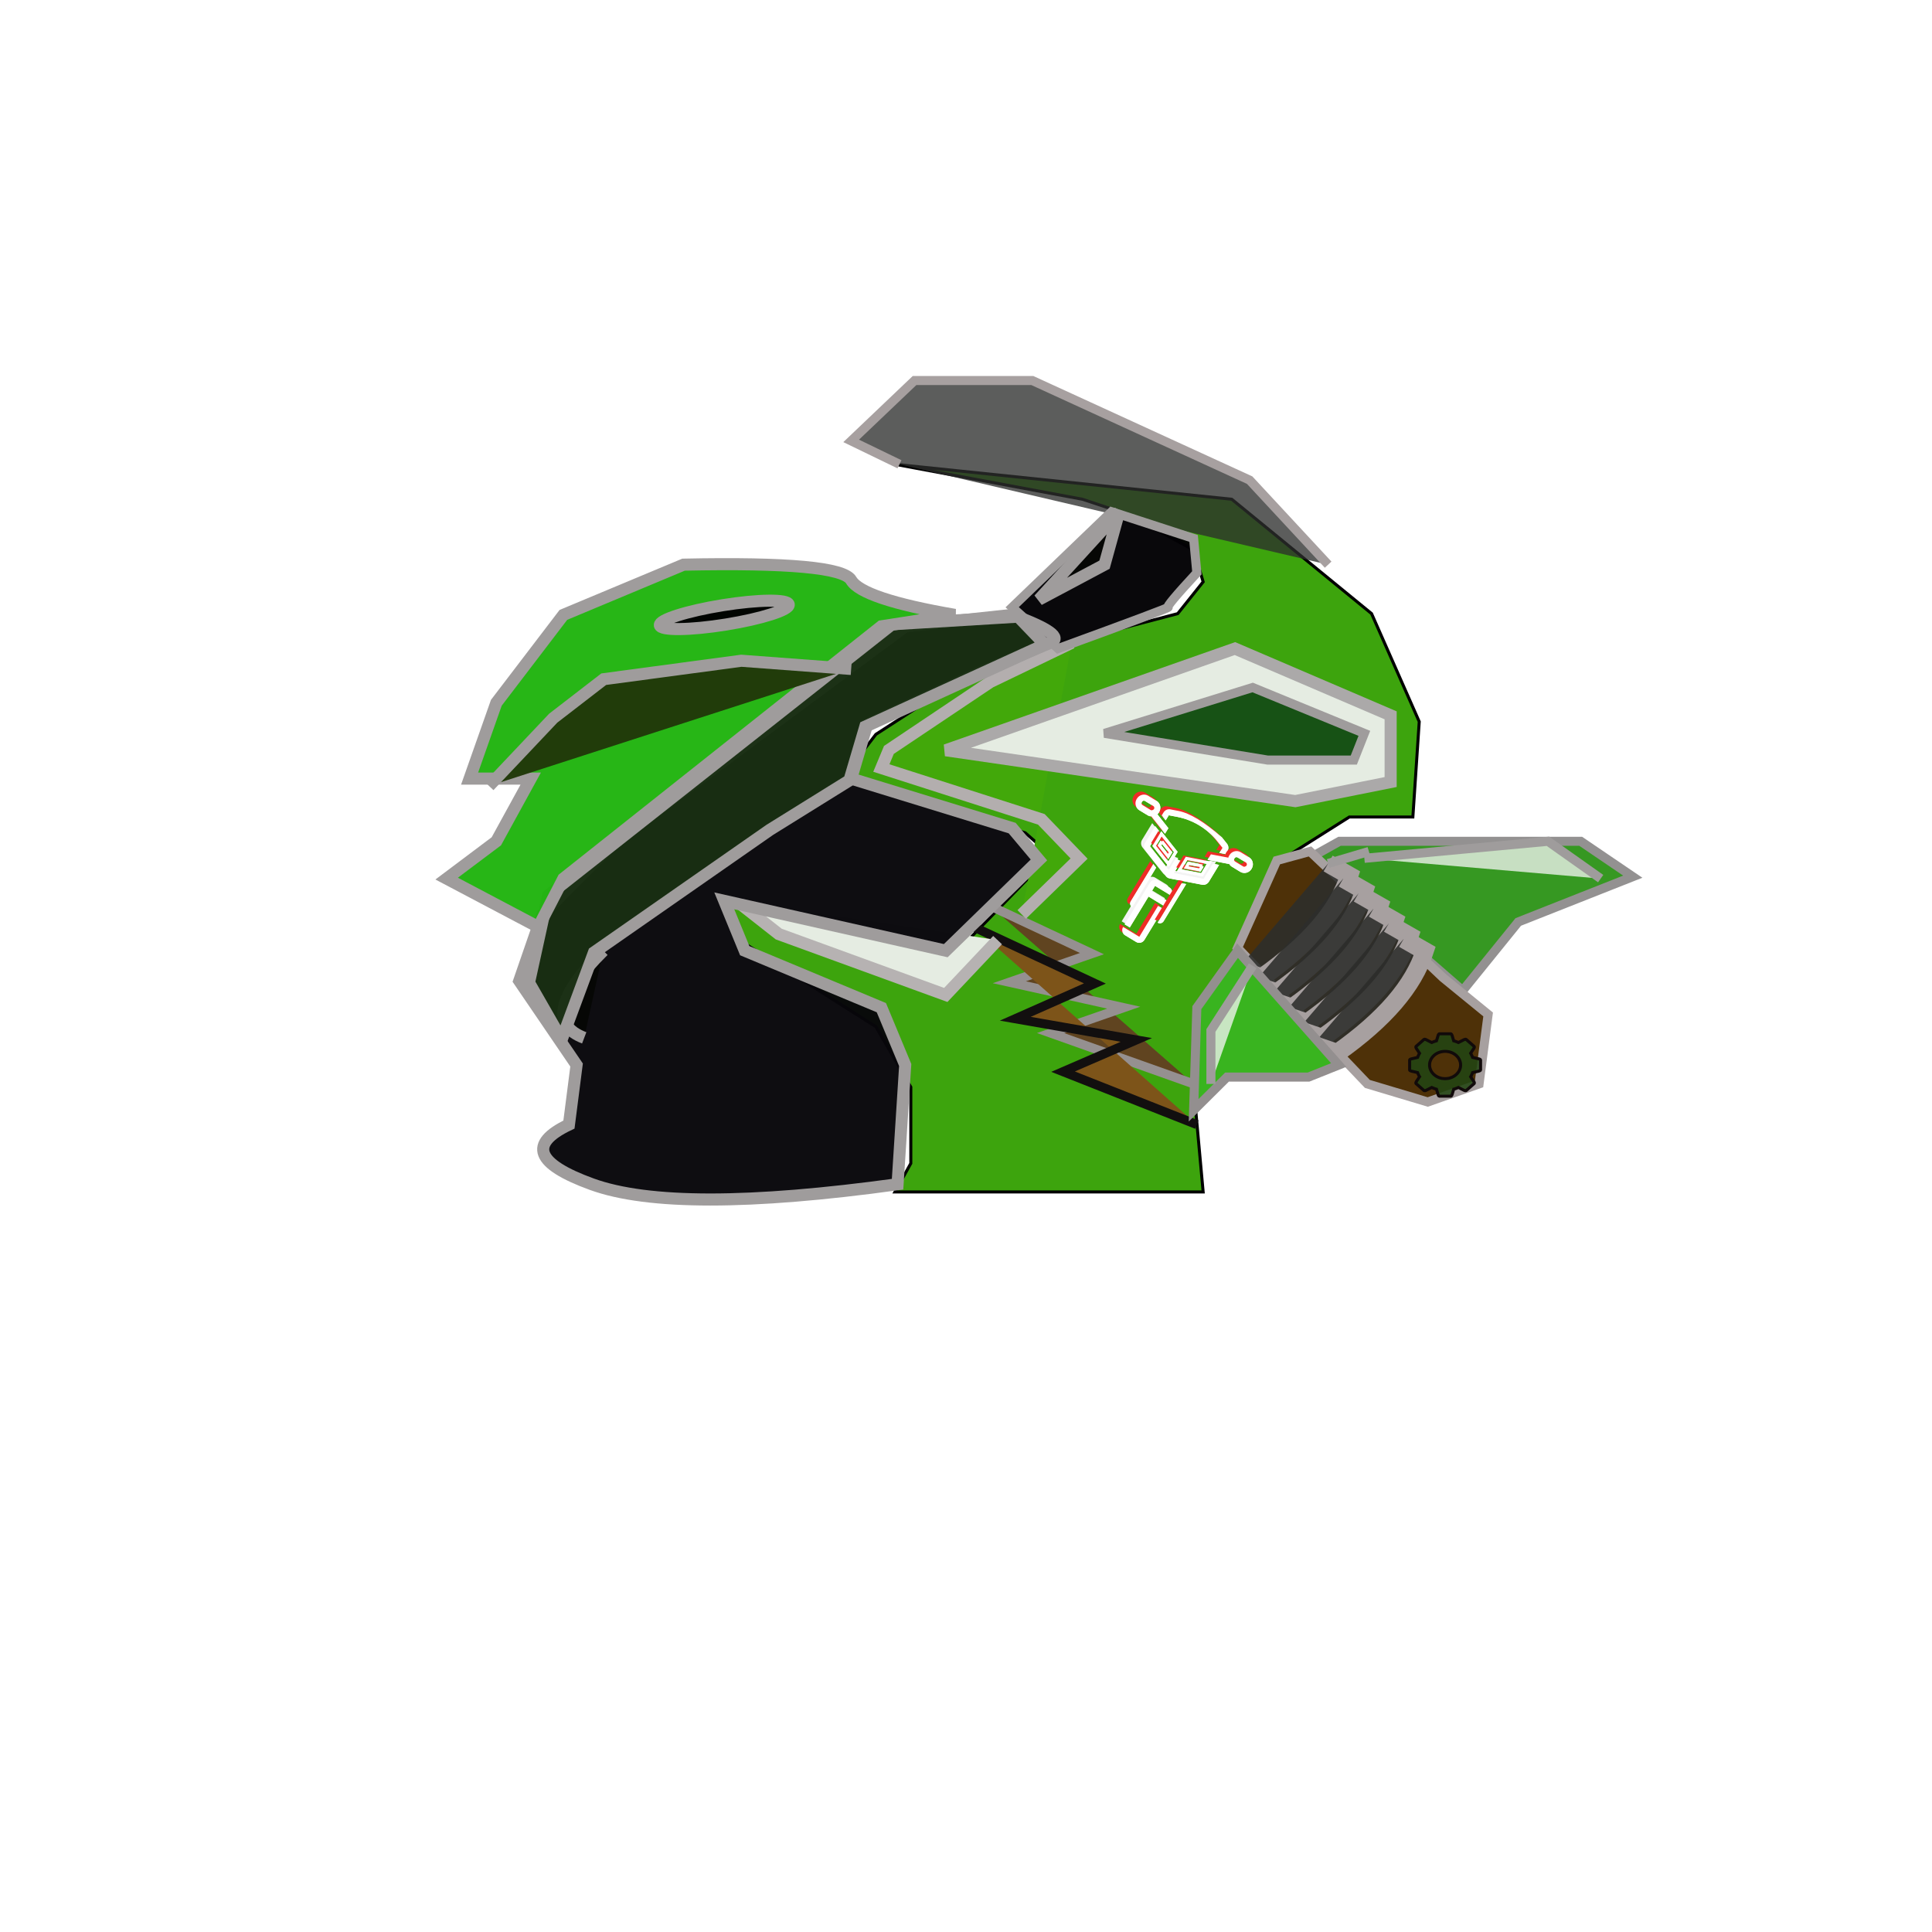 <?xml version="1.0" encoding="UTF-8" standalone="no"?>
<!DOCTYPE svg PUBLIC "-//W3C//DTD SVG 1.1//EN" "http://www.w3.org/Graphics/SVG/1.1/DTD/svg11.dtd">
<svg version="1.1" xmlns="http://www.w3.org/2000/svg" xmlns:xlink="http://www.w3.org/1999/xlink" preserveAspectRatio="xMidYMid meet" viewBox="0 0 640 640" width="640" height="640"><defs><path d="M408.03 165.38L454.35 203.27L470.14 239.06L468.03 270.64L446.98 270.64L426.98 283.27L398.56 332.74L395.4 360.11L398.56 394.85L358.56 394.85L296.46 394.85L301.72 385.38L301.72 360.11L290.14 340.11L246.98 312.74L239.93 296.96L313.3 319.06L348.03 283.27L339.61 275.88L279.61 256.96L290.14 243.27L325.93 220.11L390.14 203.27L398.56 192.74L395.4 182.22L374.35 170.64L358.56 165.38L296.46 153.8L408.03 165.38Z" id="aZDOpDe1"></path><path d="M395.4 359.06L348.03 342.22L372.25 333.8L334.35 325.38L361.72 315.9L328.03 300.11" id="a1jSijcsa6"></path><path d="M396.47 372.53L352.15 355L376.42 344.49L336.32 337.47L362.7 325.79L322.6 307.09" id="bh4AlENDT"></path><path d="M330.46 311.42L313.3 329.59L257.96 309.42L243.96 298.42" id="a6glFJLaqp"></path><path d="M355.03 212.92L328.03 225.92L294.46 248.42L291.96 254.42L344.96 271.42L357.46 284.42L338.46 302.92" id="cuokAg8nk"></path><path d="M439.96 187.05L413.96 159.05L341.96 126.05L302.96 126.05L281.96 146.05L297.96 153.8" id="b1iwtV2xCN"></path><path d="M429.09 265.38L460.67 259.06L460.67 236.96L409.09 214.85L313.3 248.53L429.09 265.38Z" id="a3bJhnK5Y"></path><path d="M397.73 290.12L387.88 288.22L390.32 284.2C390.16 284.16 390.06 284.15 390.05 284.14C389.55 284.05 389.11 283.78 388.8 283.39C388.79 283.37 388.73 283.3 388.62 283.17L386.18 287.19L379.95 279.33L382.99 274.33L381.68 272.68C379.66 276.01 378.53 277.86 378.31 278.23C377.84 279 377.9 279.99 378.45 280.69C379.13 281.54 384.56 288.39 385.24 289.25C385.55 289.64 385.99 289.91 386.49 290C387.56 290.21 396.14 291.87 397.22 292.08C398.09 292.25 399 291.84 399.47 291.06C399.69 290.69 400.81 288.84 402.84 285.51L400.76 285.11L397.73 290.12Z" id="b28myEx3Uw"></path><path d="M387.02 295.73C387.6 294.78 387.31 293.55 386.37 292.98C386 292.75 383.04 290.95 382.67 290.73C381.73 290.16 380.51 290.47 379.93 291.42C379.37 292.34 376.58 296.93 371.57 305.2L373.26 306.23L379.47 296L384.87 299.28L385.91 297.55L380.51 294.28L381.62 292.45C384.86 294.42 386.66 295.51 387.02 295.73Z" id="a3zIefVelv"></path><path d="M371.69 308.81C370.75 308.24 370.47 307.02 371.04 306.06C371.04 306.06 371.04 306.06 371.04 306.06L376.41 309.32L382.63 299.07L384.33 300.1C380.59 306.25 378.52 309.67 378.1 310.35C377.53 311.29 376.3 311.61 375.37 311.04C374.63 310.6 372.06 309.04 371.69 308.81Z" id="b4d9VdKwG1"></path><path d="M389.37 267.63C389.1 267.58 386.96 267.17 386.69 267.11C385.81 266.94 384.91 267.35 384.44 268.13C384.4 268.19 384.2 268.52 383.84 269.11L385.15 270.76L386.18 269.07C387.86 269.39 388.78 269.57 388.97 269.6C394.19 270.62 398.88 273.46 402.19 277.63C402.31 277.78 402.9 278.52 403.96 279.85L402.93 281.55L405 281.95C405.36 281.36 405.56 281.03 405.6 280.97C406.07 280.19 406.01 279.2 405.45 278.5C405.34 278.36 404.78 277.65 403.76 276.37C397.96 271.28 393.16 268.36 389.37 267.63Z" id="c2p3MnNyP3"></path><path d="M383.9 277.74L386.77 281.36L385.95 282.7L383.08 279.07L383.9 277.74M381.35 279.2L386.1 285.2L388.5 281.23L383.75 275.24L383.75 275.24L381.35 279.2Z" id="a30WTlPNxI"></path><path d="M397.28 285.86L396.46 287.2L391.92 286.32L392.74 284.98L397.28 285.86M392.05 283.38L389.64 287.35L397.15 288.79L399.56 284.83L399.56 284.83L392.05 283.38Z" id="j4tkXMt3KS"></path><path d="M382.4 268.74C382.6 268.57 382.77 268.36 382.91 268.13C382.91 268.12 382.97 268.02 382.98 268.01C383.76 266.72 383.37 265.04 382.1 264.28C381.82 264.11 379.61 262.77 379.34 262.6C378.07 261.84 376.4 262.26 375.62 263.55C375.61 263.56 375.55 263.66 375.54 263.67C374.76 264.96 375.15 266.63 376.42 267.4C376.7 267.57 378.91 268.91 379.19 269.08C379.56 269.31 379.98 269.43 380.4 269.46C380.7 269.84 382.21 271.74 384.93 275.18L386.04 273.34C383.86 270.58 382.65 269.05 382.4 268.74ZM380.23 267.36C379.95 267.19 377.74 265.85 377.47 265.68C377.14 265.48 377.03 265.04 377.24 264.7C377.24 264.69 377.3 264.59 377.31 264.58C377.51 264.24 377.95 264.12 378.29 264.33C378.56 264.5 380.77 265.84 381.05 266.01C381.38 266.21 381.49 266.65 381.28 266.99C381.28 267 381.25 267.04 381.21 267.11C380.78 267.41 380.46 267.5 380.23 267.36Z" id="a21fIQEd1y"></path><path d="M410 281.31C408.73 280.54 407.06 280.97 406.28 282.26C406.27 282.27 406.21 282.36 406.2 282.38C406.06 282.61 405.96 282.85 405.89 283.11C405.51 283.03 403.59 282.66 400.13 282L399.02 283.83C403.32 284.66 405.71 285.13 406.19 285.22C406.41 285.58 406.71 285.89 407.09 286.12C407.36 286.29 409.57 287.63 409.85 287.8C411.12 288.57 412.79 288.14 413.57 286.86C413.57 286.84 413.63 286.75 413.64 286.74C414.42 285.44 414.03 283.76 412.76 282.99C412.21 282.65 410.27 281.48 410 281.31ZM410.89 286.06C410.62 285.9 408.41 284.56 408.13 284.39C407.8 284.19 407.69 283.75 407.9 283.4C407.9 283.39 407.96 283.3 407.97 283.28C408.17 282.95 408.61 282.83 408.95 283.03C409.23 283.2 411.44 284.54 411.71 284.71C412.04 284.91 412.15 285.35 411.95 285.7C411.94 285.7 411.92 285.74 411.87 285.82C411.44 286.12 411.12 286.2 410.89 286.06Z" id="ahcGxa7NC"></path><path d="M374.04 299.51L381.98 286.43L381.04 285.24C376.56 292.62 374.07 296.72 373.58 297.54C373.16 298.22 373.37 299.1 374.04 299.51C374.04 299.51 374.04 299.51 374.04 299.51Z" id="ffbilRyyq"></path><path d="M382.51 304.65C383.18 305.06 384.06 304.83 384.47 304.15C384.97 303.33 387.45 299.24 391.93 291.87L390.44 291.58L382.51 304.65C382.51 304.65 382.51 304.65 382.51 304.65Z" id="bDuQCL8C4"></path><path d="" id="c1O2j2aSki"></path><path d="M484.54 328.16L502.94 305.41L540.88 290.41L523.63 278.69L466.72 278.69L443.73 278.69L433.96 284.16L484.54 328.16Z" id="b2082jBADn"></path><path d="M422.96 285.05L433.96 282.05L477.96 323.8L492.96 336.05L489.96 359.06L472.96 365.05L452.96 359.06L409.96 314L422.96 285.05Z" id="b3nayHIzjl"></path><path d="M439.96 286.05L446.96 290.05C445.12 295.78 441.79 301.46 436.96 307.09C432.12 312.71 425.79 318.28 417.96 323.8L409.96 321.05" id="gom7RYYCC"></path><path d="M444.96 291.05L451.96 295.05C450.12 300.78 446.79 306.46 441.96 312.09C437.12 317.71 430.79 323.28 422.96 328.8L414.96 326.05" id="b3rAQFQPOB"></path><path d="M449.96 296.05L456.96 300.05C455.12 305.78 451.79 311.46 446.96 317.09C442.12 322.71 435.79 328.28 427.96 333.8L419.96 331.05" id="a20H0AVo4i"></path><path d="M454.96 301.05L461.96 305.05C460.12 310.78 456.79 316.46 451.96 322.09C447.12 327.71 440.79 333.28 432.96 338.8L424.96 336.05" id="f4Bbr8CjV4"></path><path d="M459.96 306.05L466.96 310.05C465.12 315.78 461.79 321.46 456.96 327.09C452.12 332.71 445.79 338.28 437.96 343.8L429.96 341.05" id="d7NPFI6HmR"></path><path d="M464.96 311.05L471.96 315.05C470.12 320.78 466.79 326.46 461.96 332.09C457.12 337.71 450.79 343.28 442.96 348.8L434.96 346.05" id="c2uiegoVH8"></path><path d="M480.52 342.47L480.54 342.47L480.56 342.47L480.58 342.48L480.6 342.48L480.62 342.49L480.64 342.5L480.66 342.51L480.68 342.51L480.7 342.53L480.71 342.54L480.73 342.55L480.75 342.56L480.76 342.57L480.78 342.59L480.79 342.6L480.81 342.62L480.82 342.64L480.83 342.65L480.85 342.67L480.86 342.69L480.87 342.71L480.89 342.73L480.9 342.75L480.91 342.77L480.92 342.79L480.93 342.81L480.94 342.84L480.95 342.86L480.96 342.88L480.98 342.91L480.99 342.93L481 342.95L481.01 342.98L481.02 343.01L481.03 343.03L481.04 343.06L481.05 343.08L481.06 343.11L481.56 344.79L481.72 344.83L482.08 344.94L482.42 345.06L482.76 345.19L483.09 345.34L483.12 345.35L484.83 344.48L484.86 344.47L484.89 344.45L484.92 344.44L484.95 344.43L484.97 344.42L485 344.41L485.03 344.4L485.05 344.39L485.08 344.38L485.11 344.37L485.13 344.36L485.16 344.35L485.18 344.34L485.21 344.33L485.24 344.32L485.26 344.32L485.28 344.31L485.31 344.3L485.33 344.3L485.36 344.29L485.38 344.29L485.4 344.29L485.43 344.29L485.45 344.28L485.47 344.28L485.49 344.28L485.52 344.29L485.54 344.29L485.56 344.29L485.58 344.29L485.6 344.3L485.62 344.3L485.64 344.31L485.66 344.32L485.68 344.33L485.7 344.34L485.71 344.35L485.73 344.36L485.75 344.37L485.77 344.39L488.26 346.58L488.28 346.6L488.29 346.61L488.31 346.63L488.32 346.64L488.33 346.66L488.34 346.68L488.35 346.7L488.36 346.71L488.37 346.73L488.37 346.75L488.38 346.77L488.38 346.79L488.38 346.81L488.39 346.83L488.39 346.85L488.39 346.87L488.39 346.89L488.38 346.91L488.38 346.93L488.38 346.95L488.37 346.97L488.37 346.99L488.36 347.02L488.35 347.04L488.35 347.06L488.34 347.08L488.33 347.1L488.32 347.13L488.31 347.15L488.3 347.17L488.29 347.19L488.27 347.22L488.26 347.24L488.25 347.26L488.23 347.29L488.22 347.31L488.2 347.33L488.19 347.36L488.17 347.38L488.16 347.4L487.17 348.91L487.19 348.94L487.35 349.23L487.5 349.53L487.64 349.83L487.77 350.14L487.82 350.28L489.72 350.73L489.75 350.74L489.78 350.74L489.81 350.75L489.84 350.76L489.87 350.77L489.9 350.77L489.93 350.78L489.95 350.79L489.98 350.8L490.01 350.81L490.03 350.82L490.06 350.82L490.08 350.83L490.11 350.84L490.13 350.86L490.15 350.87L490.18 350.88L490.2 350.89L490.22 350.9L490.24 350.91L490.26 350.93L490.28 350.94L490.3 350.95L490.31 350.97L490.33 350.98L490.35 351L490.36 351.01L490.37 351.03L490.39 351.04L490.4 351.06L490.41 351.07L490.42 351.09L490.43 351.11L490.43 351.13L490.44 351.15L490.45 351.17L490.45 351.19L490.45 351.21L490.46 351.23L490.46 351.25L490.46 354.35L490.46 354.37L490.45 354.39L490.45 354.41L490.45 354.43L490.44 354.45L490.43 354.46L490.43 354.48L490.42 354.5L490.41 354.52L490.4 354.53L490.39 354.55L490.37 354.56L490.36 354.58L490.35 354.59L490.33 354.61L490.31 354.62L490.3 354.63L490.28 354.64L490.26 354.66L490.24 354.67L490.22 354.68L490.2 354.69L490.18 354.7L490.15 354.71L490.13 354.72L490.11 354.74L490.08 354.75L490.06 354.76L490.03 354.77L490.01 354.77L489.98 354.78L489.95 354.79L489.93 354.8L489.9 354.81L489.87 354.82L489.84 354.83L489.81 354.84L489.78 354.85L489.75 354.86L489.72 354.86L487.82 355.31L487.77 355.45L487.64 355.76L487.5 356.07L487.35 356.36L487.19 356.66L487.17 356.69L488.16 358.19L488.17 358.21L488.19 358.23L488.2 358.26L488.22 358.28L488.23 358.3L488.25 358.33L488.26 358.35L488.27 358.37L488.29 358.39L488.3 358.42L488.31 358.44L488.32 358.46L488.33 358.49L488.34 358.51L488.35 358.53L488.35 358.55L488.36 358.57L488.37 358.6L488.37 358.62L488.38 358.64L488.38 358.66L488.38 358.68L488.39 358.7L488.39 358.72L488.39 358.74L488.39 358.76L488.38 358.78L488.38 358.8L488.38 358.82L488.37 358.84L488.37 358.86L488.36 358.88L488.35 358.89L488.34 358.91L488.33 358.93L488.32 358.94L488.31 358.96L488.29 358.98L488.28 358.99L488.26 359.01L485.77 361.2L485.75 361.21L485.73 361.23L485.71 361.24L485.7 361.25L485.68 361.26L485.66 361.27L485.64 361.28L485.62 361.28L485.6 361.29L485.58 361.29L485.56 361.3L485.54 361.3L485.52 361.3L485.49 361.3L485.47 361.3L485.45 361.3L485.43 361.3L485.4 361.3L485.38 361.3L485.36 361.29L485.33 361.29L485.31 361.28L485.28 361.28L485.26 361.27L485.24 361.27L485.21 361.26L485.18 361.25L485.16 361.24L485.13 361.23L485.11 361.22L485.08 361.21L485.05 361.2L485.03 361.19L485 361.18L484.97 361.17L484.95 361.16L484.92 361.15L484.89 361.13L484.86 361.12L484.83 361.11L483.13 360.24L483.09 360.26L482.76 360.4L482.42 360.53L482.08 360.66L481.72 360.77L481.56 360.81L481.06 362.48L481.05 362.51L481.04 362.54L481.03 362.56L481.02 362.59L481.01 362.62L481 362.64L480.99 362.66L480.98 362.69L480.96 362.71L480.95 362.74L480.94 362.76L480.93 362.78L480.92 362.8L480.91 362.83L480.9 362.85L480.89 362.87L480.87 362.89L480.86 362.91L480.85 362.92L480.83 362.94L480.82 362.96L480.81 362.98L480.79 362.99L480.78 363.01L480.76 363.02L480.75 363.03L480.73 363.05L480.71 363.06L480.7 363.07L480.68 363.08L480.66 363.09L480.64 363.1L480.62 363.11L480.6 363.11L480.58 363.12L480.56 363.12L480.54 363.13L480.52 363.13L480.49 363.13L480.47 363.13L476.94 363.13L476.92 363.13L476.9 363.13L476.87 363.13L476.85 363.12L476.83 363.12L476.81 363.11L476.79 363.11L476.77 363.1L476.75 363.09L476.73 363.08L476.71 363.07L476.69 363.06L476.67 363.05L476.66 363.03L476.64 363.02L476.62 363.01L476.61 362.99L476.59 362.98L476.58 362.96L476.56 362.94L476.55 362.92L476.54 362.91L476.52 362.89L476.51 362.87L476.5 362.85L476.49 362.83L476.47 362.8L476.46 362.78L476.45 362.76L476.44 362.74L476.43 362.71L476.42 362.69L476.41 362.66L476.4 362.64L476.39 362.62L476.39 362.59L476.38 362.56L476.37 362.54L476.36 362.51L476.36 362.48L475.85 360.81L475.69 360.77L475.34 360.66L474.99 360.53L474.65 360.4L474.32 360.26L474.28 360.24L472.58 361.1L472.55 361.12L472.53 361.13L472.5 361.14L472.47 361.16L472.45 361.17L472.42 361.18L472.39 361.19L472.37 361.21L472.34 361.22L472.32 361.23L472.29 361.24L472.26 361.25L472.24 361.25L472.21 361.26L472.19 361.27L472.16 361.28L472.14 361.28L472.11 361.29L472.09 361.29L472.06 361.3L472.04 361.3L472.02 361.3L471.99 361.3L471.97 361.3L471.95 361.3L471.92 361.3L471.9 361.3L471.88 361.3L471.86 361.3L471.84 361.29L471.82 361.29L471.79 361.28L471.77 361.27L471.75 361.27L471.73 361.26L471.72 361.25L471.7 361.23L471.68 361.22L471.66 361.21L471.64 361.19L469.15 359L469.13 358.99L469.12 358.97L469.11 358.96L469.09 358.94L469.08 358.92L469.07 358.91L469.06 358.89L469.06 358.87L469.05 358.85L469.04 358.84L469.04 358.82L469.04 358.8L469.03 358.78L469.03 358.76L469.03 358.74L469.03 358.72L469.03 358.7L469.04 358.68L469.04 358.66L469.04 358.64L469.05 358.62L469.05 358.6L469.06 358.58L469.07 358.56L469.08 358.53L469.08 358.51L469.09 358.49L469.1 358.47L469.11 358.44L469.12 358.42L469.14 358.4L469.15 358.37L469.16 358.35L469.17 358.33L469.19 358.3L469.2 358.28L469.21 358.25L469.23 358.23L469.24 358.2L469.25 358.18L470.24 356.68L470.22 356.66L470.06 356.36L469.91 356.07L469.77 355.76L469.65 355.45L469.6 355.31L467.69 354.86L467.66 354.86L467.63 354.85L467.6 354.84L467.57 354.83L467.54 354.82L467.51 354.81L467.49 354.8L467.46 354.79L467.43 354.78L467.4 354.77L467.38 354.77L467.35 354.76L467.33 354.75L467.3 354.74L467.28 354.72L467.26 354.71L467.23 354.7L467.21 354.69L467.19 354.68L467.17 354.67L467.15 354.66L467.13 354.64L467.11 354.63L467.1 354.62L467.08 354.61L467.07 354.59L467.05 354.58L467.04 354.56L467.03 354.55L467.01 354.53L467 354.52L466.99 354.5L466.98 354.48L466.98 354.46L466.97 354.45L466.97 354.43L466.96 354.41L466.96 354.39L466.96 354.37L466.96 354.35L466.96 351.25L466.96 351.23L466.96 351.21L466.96 351.19L466.97 351.17L466.97 351.15L466.98 351.13L466.98 351.11L466.99 351.09L467 351.07L467.01 351.06L467.03 351.04L467.04 351.03L467.05 351.01L467.07 351L467.08 350.98L467.1 350.97L467.11 350.95L467.13 350.94L467.15 350.93L467.17 350.91L467.19 350.9L467.21 350.89L467.23 350.88L467.26 350.87L467.28 350.86L467.3 350.84L467.33 350.83L467.35 350.82L467.38 350.82L467.4 350.81L467.43 350.8L467.46 350.79L467.49 350.78L467.51 350.77L467.54 350.77L467.57 350.76L467.6 350.75L467.63 350.74L467.66 350.74L467.69 350.73L469.6 350.28L469.65 350.14L469.77 349.83L469.91 349.53L470.06 349.23L470.22 348.94L470.24 348.91L469.25 347.41L469.24 347.38L469.23 347.36L469.21 347.33L469.2 347.31L469.19 347.29L469.17 347.26L469.16 347.24L469.15 347.21L469.14 347.19L469.12 347.17L469.11 347.14L469.1 347.12L469.09 347.1L469.08 347.08L469.08 347.06L469.07 347.03L469.06 347.01L469.05 346.99L469.05 346.97L469.04 346.95L469.04 346.93L469.04 346.91L469.03 346.89L469.03 346.87L469.03 346.85L469.03 346.83L469.03 346.81L469.04 346.79L469.04 346.77L469.04 346.75L469.05 346.74L469.06 346.72L469.06 346.7L469.07 346.68L469.08 346.67L469.09 346.65L469.11 346.63L469.12 346.62L469.13 346.6L469.15 346.59L471.64 344.39L471.66 344.38L471.68 344.37L471.7 344.35L471.72 344.34L471.73 344.33L471.75 344.32L471.77 344.32L471.79 344.31L471.82 344.3L471.84 344.3L471.86 344.29L471.88 344.29L471.9 344.29L471.92 344.28L471.95 344.28L471.97 344.28L471.99 344.28L472.02 344.29L472.04 344.29L472.06 344.29L472.09 344.3L472.11 344.3L472.14 344.31L472.16 344.31L472.19 344.32L472.21 344.33L472.24 344.33L472.26 344.34L472.29 344.35L472.32 344.36L472.34 344.37L472.37 344.38L472.39 344.39L472.42 344.41L472.45 344.42L472.47 344.43L472.5 344.44L472.53 344.46L472.55 344.47L472.58 344.49L474.28 345.35L474.32 345.34L474.65 345.19L474.99 345.06L475.34 344.94L475.69 344.83L475.85 344.79L476.36 343.11L476.36 343.08L476.37 343.06L476.38 343.03L476.39 343.01L476.39 342.98L476.4 342.95L476.41 342.93L476.42 342.91L476.43 342.88L476.44 342.86L476.45 342.84L476.46 342.81L476.47 342.79L476.49 342.77L476.5 342.75L476.51 342.73L476.52 342.71L476.54 342.69L476.55 342.67L476.56 342.65L476.58 342.64L476.59 342.62L476.61 342.6L476.62 342.59L476.64 342.57L476.66 342.56L476.67 342.55L476.69 342.54L476.71 342.53L476.73 342.51L476.75 342.51L476.77 342.5L476.79 342.49L476.81 342.48L476.83 342.48L476.85 342.47L476.87 342.47L476.9 342.47L476.92 342.46L476.94 342.46L480.47 342.46L480.49 342.46L480.52 342.47ZM478.28 348.29L478.08 348.31L477.87 348.34L477.67 348.37L477.47 348.41L477.27 348.45L477.08 348.51L476.89 348.57L476.7 348.63L476.52 348.7L476.34 348.78L476.17 348.86L476 348.95L475.83 349.05L475.67 349.15L475.51 349.25L475.36 349.36L475.21 349.48L475.07 349.6L474.93 349.73L474.8 349.86L474.68 349.99L474.56 350.13L474.44 350.27L474.34 350.42L474.23 350.57L474.14 350.72L474.05 350.88L473.97 351.04L473.89 351.2L473.83 351.37L473.77 351.54L473.71 351.71L473.67 351.89L473.63 352.06L473.6 352.24L473.58 352.43L473.57 352.61L473.57 352.8L473.57 352.98L473.58 353.17L473.6 353.35L473.63 353.53L473.67 353.71L473.71 353.88L473.77 354.06L473.83 354.23L473.89 354.39L473.97 354.56L474.05 354.72L474.14 354.88L474.23 355.03L474.34 355.18L474.44 355.33L474.56 355.47L474.68 355.61L474.8 355.74L474.93 355.87L475.07 355.99L475.21 356.11L475.36 356.23L475.51 356.34L475.67 356.45L475.83 356.55L476 356.64L476.17 356.73L476.34 356.81L476.52 356.89L476.7 356.96L476.89 357.03L477.08 357.09L477.27 357.14L477.47 357.19L477.67 357.23L477.87 357.26L478.08 357.28L478.28 357.3L478.49 357.31L478.71 357.32L478.92 357.31L479.13 357.3L479.33 357.28L479.54 357.26L479.74 357.23L479.94 357.19L480.14 357.14L480.33 357.09L480.52 357.03L480.71 356.96L480.89 356.89L481.07 356.81L481.24 356.73L481.41 356.64L481.58 356.55L481.74 356.45L481.9 356.34L482.05 356.23L482.2 356.11L482.34 355.99L482.48 355.87L482.61 355.74L482.73 355.61L482.85 355.47L482.97 355.33L483.08 355.18L483.18 355.03L483.27 354.88L483.36 354.72L483.44 354.56L483.52 354.39L483.58 354.23L483.64 354.06L483.7 353.88L483.74 353.71L483.78 353.53L483.81 353.35L483.83 353.17L483.84 352.98L483.85 352.8L483.84 352.61L483.83 352.43L483.81 352.24L483.78 352.06L483.74 351.89L483.7 351.71L483.64 351.54L483.58 351.37L483.52 351.2L483.44 351.04L483.36 350.88L483.27 350.72L483.18 350.57L483.08 350.42L482.97 350.27L482.85 350.13L482.73 349.99L482.61 349.86L482.48 349.73L482.34 349.6L482.2 349.48L482.05 349.36L481.9 349.25L481.74 349.15L481.58 349.05L481.41 348.95L481.24 348.86L481.07 348.78L480.89 348.7L480.71 348.63L480.52 348.57L480.33 348.51L480.14 348.45L479.94 348.41L479.74 348.37L479.54 348.34L479.33 348.31L479.13 348.29L478.92 348.28L478.71 348.28L478.49 348.28L478.28 348.29Z" id="b1PQsdxdPl"></path><path d="M409.96 314.92L396.47 333.8L395.4 367.8L406.46 356.8L433.46 356.8L443.46 352.8L409.96 314.92Z" id="b2awO6Gb4"></path><path d="M530.24 291.05L512.79 278.69L451.96 284.33" id="h57hZLYrr"></path><path d="M439.96 286.05L453.46 282.05L439.96 286.05Z" id="c1fAxNYhFp"></path><path d="M414.96 319.92L401.13 341.36L401.13 359.06" id="c5JNAvf0I3"></path><path d="M395.4 178.37L396.47 189.76C389.45 197.36 386.28 201.15 386.98 201.15C387.68 201.15 375.52 205.72 350.49 214.85L335.3 201.15L368.21 169.51L395.4 178.37Z" id="e7FyNh34j2"></path><path d="M419.96 251.79L448.46 251.79L451.96 242.93L414.96 227.74L365.89 242.93L419.96 251.79Z" id="ak0wfJbn"></path><path d="M370.75 169.51L365.89 187.05L344.16 198.62L370.75 169.51Z" id="e66ZS6dJ0"></path><path d="M347.96 212.92C344.09 214.55 336.33 217.8 324.71 222.67L287.21 240.11L281.96 257.92L335.3 274.32L344.16 284.87L313.3 314.92L239.93 298.42L246.7 314.92L291.96 333.8L299.86 352.8L297.33 392.29C248.38 399.04 214.63 399.04 196.06 392.29C177.5 385.54 174.97 378.96 188.47 372.53L191 352.8L172.01 324.92L179.61 302.92L203.66 278.69L299.86 207.48L335.3 203.69C347.62 208.22 351.84 211.3 347.96 212.92Z" id="b1aWi0pbG8"></path><path d="M199.86 314.92C184.67 330.01 182.56 339.63 193.53 343.8" id="bFWgu1iHz"></path><path d="M186.06 344.38L175.24 325.5L181.57 296.63L295.49 206.8L337.26 204.27L346.13 213.5L286.64 240.7L281.39 258.5L254.99 274.91L196.76 315.5L186.06 344.38Z" id="f6JiSMGia"></path><path d="M291.96 207.48L186.63 291.05L178.34 307.09L147.96 291.05L164.42 278.69L175.81 257.92L155.56 257.92L164.42 232.8L186.63 203.69L226.44 187.05C261.04 186.33 279.55 188.04 281.96 192.18C284.37 196.32 295.82 200.16 316.32 203.69L291.96 207.48Z" id="abAnO3VZOf"></path><path d="" id="fMIolIdKb"></path><path d="M281.96 221.6L245.56 218.88L199.99 224.99L183.25 237.91L162.01 260.37" id="adi7Yc2Ro"></path><path d="M218.58 207.12C218.86 208.9 228.66 208.79 240.45 206.89C252.23 205 261.56 202.02 261.28 200.25C260.99 198.48 251.2 198.58 239.41 200.48C227.63 202.38 218.29 205.35 218.58 207.12Z" id="a3Ftnl0UbE"></path></defs><g><g><g><use xlink:href="#aZDOpDe1" opacity="1" fill="#3da40d" fill-opacity="1"></use><g><use xlink:href="#aZDOpDe1" opacity="1" fill-opacity="0" stroke="#000000" stroke-width="1" stroke-opacity="1"></use></g></g><g><use xlink:href="#a1jSijcsa6" opacity="1" fill="#604420" fill-opacity="1"></use><g><use xlink:href="#a1jSijcsa6" opacity="1" fill-opacity="0" stroke="#959090" stroke-width="3" stroke-opacity="1"></use></g></g><g><use xlink:href="#bh4AlENDT" opacity="1" fill="#7d5419" fill-opacity="1"></use><g><use xlink:href="#bh4AlENDT" opacity="1" fill-opacity="0" stroke="#120f0f" stroke-width="3" stroke-opacity="1"></use></g></g><g><use xlink:href="#a6glFJLaqp" opacity="1" fill="#e5ece2" fill-opacity="1"></use><g><use xlink:href="#a6glFJLaqp" opacity="1" fill-opacity="0" stroke="#b6b2b2" stroke-width="4" stroke-opacity="1"></use></g></g><g><use xlink:href="#cuokAg8nk" opacity="1" fill="#42a80a" fill-opacity="1"></use><g><use xlink:href="#cuokAg8nk" opacity="1" fill-opacity="0" stroke="#b3aeae" stroke-width="4" stroke-opacity="1"></use></g></g><g><use xlink:href="#b1iwtV2xCN" opacity="1" fill="#2d2e2c" fill-opacity="0.77"></use><g><use xlink:href="#b1iwtV2xCN" opacity="1" fill-opacity="0" stroke="#a7a0a0" stroke-width="3" stroke-opacity="1"></use></g></g><g><use xlink:href="#a3bJhnK5Y" opacity="1" fill="#e5ece2" fill-opacity="1"></use><g><use xlink:href="#a3bJhnK5Y" opacity="1" fill-opacity="0" stroke="#aba9a9" stroke-width="4" stroke-opacity="1"></use></g></g><g><g><g><filter id="shadow15707086" x="368.99" y="263.68" width="43.84" height="38.44" filterUnits="userSpaceOnUse" primitiveUnits="userSpaceOnUse"><feFlood></feFlood><feComposite in2="SourceAlpha" operator="in"></feComposite><feGaussianBlur stdDeviation="1"></feGaussianBlur><feOffset dx="1" dy="1" result="afterOffset"></feOffset><feFlood flood-color="#000000" flood-opacity="0.5"></feFlood><feComposite in2="afterOffset" operator="in"></feComposite><feMorphology operator="dilate" radius="1"></feMorphology><feComposite in2="SourceAlpha" operator="out"></feComposite></filter><path d="M397.73 290.12L387.88 288.22L390.32 284.2C390.16 284.16 390.06 284.15 390.05 284.14C389.55 284.05 389.11 283.78 388.8 283.39C388.79 283.37 388.73 283.3 388.62 283.17L386.18 287.19L379.95 279.33L382.99 274.33L381.68 272.68C379.66 276.01 378.53 277.86 378.31 278.23C377.84 279 377.9 279.99 378.45 280.69C379.13 281.54 384.56 288.39 385.24 289.25C385.55 289.64 385.99 289.91 386.49 290C387.56 290.21 396.14 291.87 397.22 292.08C398.09 292.25 399 291.84 399.47 291.06C399.69 290.69 400.81 288.84 402.84 285.51L400.76 285.11L397.73 290.12Z" id="bekBphAz5" fill="white" fill-opacity="1" filter="url(#shadow15707086)"></path></g><use xlink:href="#b28myEx3Uw" opacity="1" fill="#f3f3f3" fill-opacity="1"></use><g><use xlink:href="#b28myEx3Uw" opacity="1" fill-opacity="0" stroke="#000000" stroke-width="1" stroke-opacity="0"></use></g><g><filter id="shadow6102576" x="368.99" y="263.68" width="43.84" height="38.44" filterUnits="userSpaceOnUse" primitiveUnits="userSpaceOnUse"><feFlood></feFlood><feComposite in2="SourceAlpha" operator="out"></feComposite><feGaussianBlur stdDeviation="1"></feGaussianBlur><feOffset dx="1" dy="1" result="afterOffset"></feOffset><feFlood flood-color="#000000" flood-opacity="0.5"></feFlood><feComposite in2="afterOffset" operator="in"></feComposite><feMorphology operator="dilate" radius="1"></feMorphology><feComposite in2="SourceAlpha" operator="in"></feComposite></filter><path d="M397.73 290.12L387.88 288.22L390.32 284.2C390.16 284.16 390.06 284.15 390.05 284.14C389.55 284.05 389.11 283.78 388.8 283.39C388.79 283.37 388.73 283.3 388.62 283.17L386.18 287.19L379.95 279.33L382.99 274.33L381.68 272.68C379.66 276.01 378.53 277.86 378.31 278.23C377.84 279 377.9 279.99 378.45 280.69C379.13 281.54 384.56 288.39 385.24 289.25C385.55 289.64 385.99 289.91 386.49 290C387.56 290.21 396.14 291.87 397.22 292.08C398.09 292.25 399 291.84 399.47 291.06C399.69 290.69 400.81 288.84 402.84 285.51L400.76 285.11L397.73 290.12Z" id="b1MdZJyB" fill="white" fill-opacity="1" filter="url(#shadow6102576)"></path></g></g><g><g><filter id="shadow14789095" x="362.57" y="281.45" width="34.75" height="34.78" filterUnits="userSpaceOnUse" primitiveUnits="userSpaceOnUse"><feFlood></feFlood><feComposite in2="SourceAlpha" operator="in"></feComposite><feGaussianBlur stdDeviation="1"></feGaussianBlur><feOffset dx="1" dy="1" result="afterOffset"></feOffset><feFlood flood-color="#000000" flood-opacity="0.5"></feFlood><feComposite in2="afterOffset" operator="in"></feComposite><feMorphology operator="dilate" radius="1"></feMorphology><feComposite in2="SourceAlpha" operator="out"></feComposite></filter><path d="M387.02 295.73C387.6 294.78 387.31 293.55 386.37 292.98C386 292.75 383.04 290.95 382.67 290.73C381.73 290.16 380.51 290.47 379.93 291.42C379.37 292.34 376.58 296.93 371.57 305.2L373.26 306.23L379.47 296L384.87 299.28L385.91 297.55L380.51 294.28L381.62 292.45C384.86 294.42 386.66 295.51 387.02 295.73Z" id="aqCbpgGOV" fill="white" fill-opacity="1" filter="url(#shadow14789095)"></path></g><use xlink:href="#a3zIefVelv" opacity="1" fill="#f3f3f3" fill-opacity="1"></use><g><use xlink:href="#a3zIefVelv" opacity="1" fill-opacity="0" stroke="#000000" stroke-width="1" stroke-opacity="0"></use></g><g><filter id="shadow13743688" x="362.57" y="281.45" width="34.75" height="34.78" filterUnits="userSpaceOnUse" primitiveUnits="userSpaceOnUse"><feFlood></feFlood><feComposite in2="SourceAlpha" operator="out"></feComposite><feGaussianBlur stdDeviation="1"></feGaussianBlur><feOffset dx="1" dy="1" result="afterOffset"></feOffset><feFlood flood-color="#000000" flood-opacity="0.5"></feFlood><feComposite in2="afterOffset" operator="in"></feComposite><feMorphology operator="dilate" radius="1"></feMorphology><feComposite in2="SourceAlpha" operator="in"></feComposite></filter><path d="M387.02 295.73C387.6 294.78 387.31 293.55 386.37 292.98C386 292.75 383.04 290.95 382.67 290.73C381.73 290.16 380.51 290.47 379.93 291.42C379.37 292.34 376.58 296.93 371.57 305.2L373.26 306.23L379.47 296L384.87 299.28L385.91 297.55L380.51 294.28L381.62 292.45C384.86 294.42 386.66 295.51 387.02 295.73Z" id="aVKhPA0cn" fill="white" fill-opacity="1" filter="url(#shadow13743688)"></path></g></g><g><g><filter id="shadow13984503" x="361.75" y="290.07" width="32.58" height="31.26" filterUnits="userSpaceOnUse" primitiveUnits="userSpaceOnUse"><feFlood></feFlood><feComposite in2="SourceAlpha" operator="in"></feComposite><feGaussianBlur stdDeviation="1"></feGaussianBlur><feOffset dx="1" dy="1" result="afterOffset"></feOffset><feFlood flood-color="#000000" flood-opacity="0.5"></feFlood><feComposite in2="afterOffset" operator="in"></feComposite><feMorphology operator="dilate" radius="1"></feMorphology><feComposite in2="SourceAlpha" operator="out"></feComposite></filter><path d="M371.69 308.81C370.75 308.24 370.47 307.02 371.04 306.06C371.04 306.06 371.04 306.06 371.04 306.06L376.41 309.32L382.63 299.07L384.33 300.1C380.59 306.25 378.52 309.67 378.1 310.35C377.53 311.29 376.3 311.61 375.37 311.04C374.63 310.6 372.06 309.04 371.69 308.81Z" id="d126zMZTYF" fill="white" fill-opacity="1" filter="url(#shadow13984503)"></path></g><use xlink:href="#b4d9VdKwG1" opacity="1" fill="#ee2c28" fill-opacity="1"></use><g><use xlink:href="#b4d9VdKwG1" opacity="1" fill-opacity="0" stroke="#000000" stroke-width="1" stroke-opacity="0"></use></g><g><filter id="shadow3541305" x="361.75" y="290.07" width="32.58" height="31.26" filterUnits="userSpaceOnUse" primitiveUnits="userSpaceOnUse"><feFlood></feFlood><feComposite in2="SourceAlpha" operator="out"></feComposite><feGaussianBlur stdDeviation="1"></feGaussianBlur><feOffset dx="1" dy="1" result="afterOffset"></feOffset><feFlood flood-color="#000000" flood-opacity="0.5"></feFlood><feComposite in2="afterOffset" operator="in"></feComposite><feMorphology operator="dilate" radius="1"></feMorphology><feComposite in2="SourceAlpha" operator="in"></feComposite></filter><path d="M371.69 308.81C370.75 308.24 370.47 307.02 371.04 306.06C371.04 306.06 371.04 306.06 371.04 306.06L376.41 309.32L382.63 299.07L384.33 300.1C380.59 306.25 378.52 309.67 378.1 310.35C377.53 311.29 376.3 311.61 375.37 311.04C374.63 310.6 372.06 309.04 371.69 308.81Z" id="b28gFebr5p" fill="white" fill-opacity="1" filter="url(#shadow3541305)"></path></g></g><g><g><filter id="shadow15005141" x="374.84" y="258.08" width="41.07" height="33.88" filterUnits="userSpaceOnUse" primitiveUnits="userSpaceOnUse"><feFlood></feFlood><feComposite in2="SourceAlpha" operator="in"></feComposite><feGaussianBlur stdDeviation="1"></feGaussianBlur><feOffset dx="1" dy="1" result="afterOffset"></feOffset><feFlood flood-color="#000000" flood-opacity="0.5"></feFlood><feComposite in2="afterOffset" operator="in"></feComposite><feMorphology operator="dilate" radius="1"></feMorphology><feComposite in2="SourceAlpha" operator="out"></feComposite></filter><path d="M389.37 267.63C389.1 267.58 386.96 267.17 386.69 267.11C385.81 266.94 384.91 267.35 384.44 268.13C384.4 268.19 384.2 268.52 383.84 269.11L385.15 270.76L386.18 269.07C387.86 269.39 388.78 269.57 388.97 269.6C394.19 270.62 398.88 273.46 402.19 277.63C402.31 277.78 402.9 278.52 403.96 279.85L402.93 281.55L405 281.95C405.36 281.36 405.56 281.03 405.6 280.97C406.07 280.19 406.01 279.2 405.45 278.5C405.34 278.36 404.78 277.65 403.76 276.37C397.96 271.28 393.16 268.36 389.37 267.63Z" id="d4I2ynRvHV" fill="white" fill-opacity="1" filter="url(#shadow15005141)"></path></g><use xlink:href="#c2p3MnNyP3" opacity="1" fill="#ee2c28" fill-opacity="1"></use><g><use xlink:href="#c2p3MnNyP3" opacity="1" fill-opacity="0" stroke="#000000" stroke-width="1" stroke-opacity="0"></use></g><g><filter id="shadow9742085" x="374.84" y="258.08" width="41.07" height="33.88" filterUnits="userSpaceOnUse" primitiveUnits="userSpaceOnUse"><feFlood></feFlood><feComposite in2="SourceAlpha" operator="out"></feComposite><feGaussianBlur stdDeviation="1"></feGaussianBlur><feOffset dx="1" dy="1" result="afterOffset"></feOffset><feFlood flood-color="#000000" flood-opacity="0.5"></feFlood><feComposite in2="afterOffset" operator="in"></feComposite><feMorphology operator="dilate" radius="1"></feMorphology><feComposite in2="SourceAlpha" operator="in"></feComposite></filter><path d="M389.37 267.63C389.1 267.58 386.96 267.17 386.69 267.11C385.81 266.94 384.91 267.35 384.44 268.13C384.4 268.19 384.2 268.52 383.84 269.11L385.15 270.76L386.18 269.07C387.86 269.39 388.78 269.57 388.97 269.6C394.19 270.62 398.88 273.46 402.19 277.63C402.31 277.78 402.9 278.52 403.96 279.85L402.93 281.55L405 281.95C405.36 281.36 405.56 281.03 405.6 280.97C406.07 280.19 406.01 279.2 405.45 278.5C405.34 278.36 404.78 277.65 403.76 276.37C397.96 271.28 393.16 268.36 389.37 267.63Z" id="izud4yZhG" fill="white" fill-opacity="1" filter="url(#shadow9742085)"></path></g></g><g><g><filter id="shadow7052593" x="372.35" y="266.24" width="26.16" height="28.96" filterUnits="userSpaceOnUse" primitiveUnits="userSpaceOnUse"><feFlood></feFlood><feComposite in2="SourceAlpha" operator="in"></feComposite><feGaussianBlur stdDeviation="1"></feGaussianBlur><feOffset dx="1" dy="1" result="afterOffset"></feOffset><feFlood flood-color="#000000" flood-opacity="0.5"></feFlood><feComposite in2="afterOffset" operator="in"></feComposite><feMorphology operator="dilate" radius="1"></feMorphology><feComposite in2="SourceAlpha" operator="out"></feComposite></filter><path d="M383.9 277.74L386.77 281.36L385.95 282.7L383.08 279.07L383.9 277.74M381.35 279.2L386.1 285.2L388.5 281.23L383.75 275.24L383.75 275.24L381.35 279.2Z" id="diyJWh2Ou" fill="none" stroke="white" filter="url(#shadow7052593)"></path></g><use xlink:href="#a30WTlPNxI" opacity="1" fill="#ee2c28" fill-opacity="1"></use><g><use xlink:href="#a30WTlPNxI" opacity="1" fill-opacity="0" stroke="#000000" stroke-width="1" stroke-opacity="0"></use></g><g><filter id="shadow2309083" x="372.35" y="266.24" width="26.16" height="28.96" filterUnits="userSpaceOnUse" primitiveUnits="userSpaceOnUse"><feFlood></feFlood><feComposite in2="SourceAlpha" operator="out"></feComposite><feGaussianBlur stdDeviation="1"></feGaussianBlur><feOffset dx="1" dy="1" result="afterOffset"></feOffset><feFlood flood-color="#000000" flood-opacity="0.5"></feFlood><feComposite in2="afterOffset" operator="in"></feComposite><feMorphology operator="dilate" radius="1"></feMorphology><feComposite in2="SourceAlpha" operator="in"></feComposite></filter><path d="M383.9 277.74L386.77 281.36L385.95 282.7L383.08 279.07L383.9 277.74M381.35 279.2L386.1 285.2L388.5 281.23L383.75 275.24L383.75 275.24L381.35 279.2Z" id="b28H9R1u3G" fill="none" stroke="white" filter="url(#shadow2309083)"></path></g></g><g><g><filter id="shadow1147406" x="380.64" y="274.38" width="28.92" height="24.41" filterUnits="userSpaceOnUse" primitiveUnits="userSpaceOnUse"><feFlood></feFlood><feComposite in2="SourceAlpha" operator="in"></feComposite><feGaussianBlur stdDeviation="1"></feGaussianBlur><feOffset dx="1" dy="1" result="afterOffset"></feOffset><feFlood flood-color="#000000" flood-opacity="0.5"></feFlood><feComposite in2="afterOffset" operator="in"></feComposite><feMorphology operator="dilate" radius="1"></feMorphology><feComposite in2="SourceAlpha" operator="out"></feComposite></filter><path d="M397.28 285.86L396.46 287.2L391.92 286.32L392.74 284.98L397.28 285.86M392.05 283.38L389.64 287.35L397.15 288.79L399.56 284.83L399.56 284.83L392.05 283.38Z" id="bdgZqelY" fill="none" stroke="white" filter="url(#shadow1147406)"></path></g><use xlink:href="#j4tkXMt3KS" opacity="1" fill="#ee2c28" fill-opacity="1"></use><g><use xlink:href="#j4tkXMt3KS" opacity="1" fill-opacity="0" stroke="#000000" stroke-width="1" stroke-opacity="0"></use></g><g><filter id="shadow11099060" x="380.64" y="274.38" width="28.92" height="24.41" filterUnits="userSpaceOnUse" primitiveUnits="userSpaceOnUse"><feFlood></feFlood><feComposite in2="SourceAlpha" operator="out"></feComposite><feGaussianBlur stdDeviation="1"></feGaussianBlur><feOffset dx="1" dy="1" result="afterOffset"></feOffset><feFlood flood-color="#000000" flood-opacity="0.5"></feFlood><feComposite in2="afterOffset" operator="in"></feComposite><feMorphology operator="dilate" radius="1"></feMorphology><feComposite in2="SourceAlpha" operator="in"></feComposite></filter><path d="M397.28 285.86L396.46 287.2L391.92 286.32L392.74 284.98L397.28 285.86M392.05 283.38L389.64 287.35L397.15 288.79L399.56 284.83L399.56 284.83L392.05 283.38Z" id="c2Z5fXhWCs" fill="none" stroke="white" filter="url(#shadow11099060)"></path></g></g><g><g><filter id="shadow3116035" x="366.14" y="253.22" width="29.9" height="31.95" filterUnits="userSpaceOnUse" primitiveUnits="userSpaceOnUse"><feFlood></feFlood><feComposite in2="SourceAlpha" operator="in"></feComposite><feGaussianBlur stdDeviation="1"></feGaussianBlur><feOffset dx="1" dy="1" result="afterOffset"></feOffset><feFlood flood-color="#000000" flood-opacity="0.5"></feFlood><feComposite in2="afterOffset" operator="in"></feComposite><feMorphology operator="dilate" radius="1"></feMorphology><feComposite in2="SourceAlpha" operator="out"></feComposite></filter><path d="M382.4 268.74C382.6 268.57 382.77 268.36 382.91 268.13C382.91 268.12 382.97 268.02 382.98 268.01C383.76 266.72 383.37 265.04 382.1 264.28C381.82 264.11 379.61 262.77 379.34 262.6C378.07 261.84 376.4 262.26 375.62 263.55C375.61 263.56 375.55 263.66 375.54 263.67C374.76 264.96 375.15 266.63 376.42 267.4C376.7 267.57 378.91 268.91 379.19 269.08C379.56 269.31 379.98 269.43 380.4 269.46C380.7 269.84 382.21 271.74 384.93 275.18L386.04 273.34C383.86 270.58 382.65 269.05 382.4 268.74ZM380.23 267.36C379.95 267.19 377.74 265.85 377.47 265.68C377.14 265.48 377.03 265.04 377.24 264.7C377.24 264.69 377.3 264.59 377.31 264.58C377.51 264.24 377.95 264.12 378.29 264.33C378.56 264.5 380.77 265.84 381.05 266.01C381.38 266.21 381.49 266.65 381.28 266.99C381.28 267 381.25 267.04 381.21 267.11C380.78 267.41 380.46 267.5 380.23 267.36Z" id="c1LF3NEEWb" fill="white" fill-opacity="1" filter="url(#shadow3116035)"></path></g><use xlink:href="#a21fIQEd1y" opacity="1" fill="#ee2c28" fill-opacity="1"></use><g><use xlink:href="#a21fIQEd1y" opacity="1" fill-opacity="0" stroke="#000000" stroke-width="1" stroke-opacity="0"></use></g><g><filter id="shadow9426085" x="366.14" y="253.22" width="29.9" height="31.95" filterUnits="userSpaceOnUse" primitiveUnits="userSpaceOnUse"><feFlood></feFlood><feComposite in2="SourceAlpha" operator="out"></feComposite><feGaussianBlur stdDeviation="1"></feGaussianBlur><feOffset dx="1" dy="1" result="afterOffset"></feOffset><feFlood flood-color="#000000" flood-opacity="0.5"></feFlood><feComposite in2="afterOffset" operator="in"></feComposite><feMorphology operator="dilate" radius="1"></feMorphology><feComposite in2="SourceAlpha" operator="in"></feComposite></filter><path d="M382.4 268.74C382.6 268.57 382.77 268.36 382.91 268.13C382.91 268.12 382.97 268.02 382.98 268.01C383.76 266.72 383.37 265.04 382.1 264.28C381.82 264.11 379.61 262.77 379.34 262.6C378.07 261.84 376.4 262.26 375.62 263.55C375.61 263.56 375.55 263.66 375.54 263.67C374.76 264.96 375.15 266.63 376.42 267.4C376.7 267.57 378.91 268.91 379.19 269.08C379.56 269.31 379.98 269.43 380.4 269.46C380.7 269.84 382.21 271.74 384.93 275.18L386.04 273.34C383.86 270.58 382.65 269.05 382.4 268.74ZM380.23 267.36C379.95 267.19 377.74 265.85 377.47 265.68C377.14 265.48 377.03 265.04 377.24 264.7C377.24 264.69 377.3 264.59 377.31 264.58C377.51 264.24 377.95 264.12 378.29 264.33C378.56 264.5 380.77 265.84 381.05 266.01C381.38 266.21 381.49 266.65 381.28 266.99C381.28 267 381.25 267.04 381.21 267.11C380.78 267.41 380.46 267.5 380.23 267.36Z" id="c5anNLdt3D" fill="white" fill-opacity="1" filter="url(#shadow9426085)"></path></g></g><g><g><filter id="shadow13828232" x="390.02" y="271.93" width="34.02" height="26.25" filterUnits="userSpaceOnUse" primitiveUnits="userSpaceOnUse"><feFlood></feFlood><feComposite in2="SourceAlpha" operator="in"></feComposite><feGaussianBlur stdDeviation="1"></feGaussianBlur><feOffset dx="1" dy="1" result="afterOffset"></feOffset><feFlood flood-color="#000000" flood-opacity="0.5"></feFlood><feComposite in2="afterOffset" operator="in"></feComposite><feMorphology operator="dilate" radius="1"></feMorphology><feComposite in2="SourceAlpha" operator="out"></feComposite></filter><path d="M410 281.31C408.73 280.54 407.06 280.97 406.28 282.26C406.27 282.27 406.21 282.36 406.2 282.38C406.06 282.61 405.96 282.85 405.89 283.11C405.51 283.03 403.59 282.66 400.13 282L399.02 283.83C403.32 284.66 405.71 285.13 406.19 285.22C406.41 285.58 406.71 285.89 407.09 286.12C407.36 286.29 409.57 287.63 409.85 287.8C411.12 288.57 412.79 288.14 413.57 286.86C413.57 286.84 413.63 286.75 413.64 286.74C414.42 285.44 414.03 283.76 412.76 282.99C412.21 282.65 410.27 281.48 410 281.31ZM410.89 286.06C410.62 285.9 408.41 284.56 408.13 284.39C407.8 284.19 407.69 283.75 407.9 283.4C407.9 283.39 407.96 283.3 407.97 283.28C408.17 282.95 408.61 282.83 408.95 283.03C409.23 283.2 411.44 284.54 411.71 284.71C412.04 284.91 412.15 285.35 411.95 285.7C411.94 285.7 411.92 285.74 411.87 285.82C411.44 286.12 411.12 286.2 410.89 286.06Z" id="e156f4VmVs" fill="white" fill-opacity="1" filter="url(#shadow13828232)"></path></g><use xlink:href="#ahcGxa7NC" opacity="1" fill="#ee2c28" fill-opacity="1"></use><g><use xlink:href="#ahcGxa7NC" opacity="1" fill-opacity="0" stroke="#000000" stroke-width="1" stroke-opacity="0"></use></g><g><filter id="shadow4735994" x="390.02" y="271.93" width="34.02" height="26.25" filterUnits="userSpaceOnUse" primitiveUnits="userSpaceOnUse"><feFlood></feFlood><feComposite in2="SourceAlpha" operator="out"></feComposite><feGaussianBlur stdDeviation="1"></feGaussianBlur><feOffset dx="1" dy="1" result="afterOffset"></feOffset><feFlood flood-color="#000000" flood-opacity="0.5"></feFlood><feComposite in2="afterOffset" operator="in"></feComposite><feMorphology operator="dilate" radius="1"></feMorphology><feComposite in2="SourceAlpha" operator="in"></feComposite></filter><path d="M410 281.31C408.73 280.54 407.06 280.97 406.28 282.26C406.27 282.27 406.21 282.36 406.2 282.38C406.06 282.61 405.96 282.85 405.89 283.11C405.51 283.03 403.59 282.66 400.13 282L399.02 283.83C403.32 284.66 405.71 285.13 406.19 285.22C406.41 285.58 406.71 285.89 407.09 286.12C407.36 286.29 409.57 287.63 409.85 287.8C411.12 288.57 412.79 288.14 413.57 286.86C413.57 286.84 413.63 286.75 413.64 286.74C414.42 285.44 414.03 283.76 412.76 282.99C412.21 282.65 410.27 281.48 410 281.31ZM410.89 286.06C410.62 285.9 408.41 284.56 408.13 284.39C407.8 284.19 407.69 283.75 407.9 283.4C407.9 283.39 407.96 283.3 407.97 283.28C408.17 282.95 408.61 282.83 408.95 283.03C409.23 283.2 411.44 284.54 411.71 284.71C412.04 284.91 412.15 285.35 411.95 285.7C411.94 285.7 411.92 285.74 411.87 285.82C411.44 286.12 411.12 286.2 410.89 286.06Z" id="e651ITMfVf" fill="white" fill-opacity="1" filter="url(#shadow4735994)"></path></g></g><g><g><filter id="shadow666515" x="364.36" y="276.24" width="27.62" height="33.27" filterUnits="userSpaceOnUse" primitiveUnits="userSpaceOnUse"><feFlood></feFlood><feComposite in2="SourceAlpha" operator="in"></feComposite><feGaussianBlur stdDeviation="1"></feGaussianBlur><feOffset dx="1" dy="1" result="afterOffset"></feOffset><feFlood flood-color="#000000" flood-opacity="0.5"></feFlood><feComposite in2="afterOffset" operator="in"></feComposite><feMorphology operator="dilate" radius="1"></feMorphology><feComposite in2="SourceAlpha" operator="out"></feComposite></filter><path d="M374.04 299.51L381.98 286.43L381.04 285.24C376.56 292.62 374.07 296.72 373.58 297.54C373.16 298.22 373.37 299.1 374.04 299.51C374.04 299.51 374.04 299.51 374.04 299.51Z" id="e1bfHRKQkR" fill="white" fill-opacity="1" filter="url(#shadow666515)"></path></g><use xlink:href="#ffbilRyyq" opacity="1" fill="#ee2c28" fill-opacity="1"></use><g><use xlink:href="#ffbilRyyq" opacity="1" fill-opacity="0" stroke="#000000" stroke-width="1" stroke-opacity="0"></use></g><g><filter id="shadow5954435" x="364.36" y="276.24" width="27.62" height="33.27" filterUnits="userSpaceOnUse" primitiveUnits="userSpaceOnUse"><feFlood></feFlood><feComposite in2="SourceAlpha" operator="out"></feComposite><feGaussianBlur stdDeviation="1"></feGaussianBlur><feOffset dx="1" dy="1" result="afterOffset"></feOffset><feFlood flood-color="#000000" flood-opacity="0.5"></feFlood><feComposite in2="afterOffset" operator="in"></feComposite><feMorphology operator="dilate" radius="1"></feMorphology><feComposite in2="SourceAlpha" operator="in"></feComposite></filter><path d="M374.04 299.51L381.98 286.43L381.04 285.24C376.56 292.62 374.07 296.72 373.58 297.54C373.16 298.22 373.37 299.1 374.04 299.51C374.04 299.51 374.04 299.51 374.04 299.51Z" id="a22Qx1eD3P" fill="white" fill-opacity="1" filter="url(#shadow5954435)"></path></g></g><g><g><filter id="shadow4971281" x="373.51" y="282.58" width="28.42" height="32.27" filterUnits="userSpaceOnUse" primitiveUnits="userSpaceOnUse"><feFlood></feFlood><feComposite in2="SourceAlpha" operator="in"></feComposite><feGaussianBlur stdDeviation="1"></feGaussianBlur><feOffset dx="1" dy="1" result="afterOffset"></feOffset><feFlood flood-color="#000000" flood-opacity="0.5"></feFlood><feComposite in2="afterOffset" operator="in"></feComposite><feMorphology operator="dilate" radius="1"></feMorphology><feComposite in2="SourceAlpha" operator="out"></feComposite></filter><path d="M382.51 304.65C383.18 305.06 384.06 304.83 384.47 304.15C384.97 303.33 387.45 299.24 391.93 291.87L390.44 291.58L382.51 304.65C382.51 304.65 382.51 304.65 382.51 304.65Z" id="d1Hoqp0rJ" fill="white" fill-opacity="1" filter="url(#shadow4971281)"></path></g><use xlink:href="#bDuQCL8C4" opacity="1" fill="#ee2c28" fill-opacity="1"></use><g><use xlink:href="#bDuQCL8C4" opacity="1" fill-opacity="0" stroke="#000000" stroke-width="1" stroke-opacity="0"></use></g><g><filter id="shadow3902747" x="373.51" y="282.58" width="28.42" height="32.27" filterUnits="userSpaceOnUse" primitiveUnits="userSpaceOnUse"><feFlood></feFlood><feComposite in2="SourceAlpha" operator="out"></feComposite><feGaussianBlur stdDeviation="1"></feGaussianBlur><feOffset dx="1" dy="1" result="afterOffset"></feOffset><feFlood flood-color="#000000" flood-opacity="0.5"></feFlood><feComposite in2="afterOffset" operator="in"></feComposite><feMorphology operator="dilate" radius="1"></feMorphology><feComposite in2="SourceAlpha" operator="in"></feComposite></filter><path d="M382.51 304.65C383.18 305.06 384.06 304.83 384.47 304.15C384.97 303.33 387.45 299.24 391.93 291.87L390.44 291.58L382.51 304.65C382.51 304.65 382.51 304.65 382.51 304.65Z" id="c920NEag2" fill="white" fill-opacity="1" filter="url(#shadow3902747)"></path></g></g></g><g><use xlink:href="#c1O2j2aSki" opacity="1" fill="#2d2e2c" fill-opacity="0.87"></use><g><use xlink:href="#c1O2j2aSki" opacity="1" fill-opacity="0" stroke="#a7a0a0" stroke-width="3" stroke-opacity="1"></use></g></g><g><use xlink:href="#b2082jBADn" opacity="1" fill="#31951c" fill-opacity="0.97"></use><g><use xlink:href="#b2082jBADn" opacity="1" fill-opacity="0" stroke="#939191" stroke-width="3" stroke-opacity="1"></use></g></g><g><use xlink:href="#b3nayHIzjl" opacity="1" fill="#4e3108" fill-opacity="1"></use><g><use xlink:href="#b3nayHIzjl" opacity="1" fill-opacity="0" stroke="#a7a0a0" stroke-width="3" stroke-opacity="1"></use></g></g><g><use xlink:href="#gom7RYYCC" opacity="1" fill="#2d2e2c" fill-opacity="0.88"></use><g><use xlink:href="#gom7RYYCC" opacity="1" fill-opacity="0" stroke="#a7a0a0" stroke-width="6" stroke-opacity="1"></use></g></g><g><use xlink:href="#b3rAQFQPOB" opacity="1" fill="#2d2e2c" fill-opacity="0.88"></use><g><use xlink:href="#b3rAQFQPOB" opacity="1" fill-opacity="0" stroke="#a7a0a0" stroke-width="6" stroke-opacity="1"></use></g></g><g><use xlink:href="#a20H0AVo4i" opacity="1" fill="#2d2e2c" fill-opacity="0.88"></use><g><use xlink:href="#a20H0AVo4i" opacity="1" fill-opacity="0" stroke="#a7a0a0" stroke-width="6" stroke-opacity="1"></use></g></g><g><use xlink:href="#f4Bbr8CjV4" opacity="1" fill="#2d2e2c" fill-opacity="0.88"></use><g><use xlink:href="#f4Bbr8CjV4" opacity="1" fill-opacity="0" stroke="#a7a0a0" stroke-width="6" stroke-opacity="1"></use></g></g><g><use xlink:href="#d7NPFI6HmR" opacity="1" fill="#2d2e2c" fill-opacity="0.88"></use><g><use xlink:href="#d7NPFI6HmR" opacity="1" fill-opacity="0" stroke="#a7a0a0" stroke-width="6" stroke-opacity="1"></use></g></g><g><use xlink:href="#c2uiegoVH8" opacity="1" fill="#2d2e2c" fill-opacity="0.88"></use><g><use xlink:href="#c2uiegoVH8" opacity="1" fill-opacity="0" stroke="#a7a0a0" stroke-width="6" stroke-opacity="1"></use></g></g><g><use xlink:href="#b1PQsdxdPl" opacity="1" fill="#234413" fill-opacity="0.88"></use><g><use xlink:href="#b1PQsdxdPl" opacity="1" fill-opacity="0" stroke="#110a0a" stroke-width="1" stroke-opacity="1"></use></g></g><g><use xlink:href="#b2awO6Gb4" opacity="1" fill="#39b41f" fill-opacity="1"></use><g><use xlink:href="#b2awO6Gb4" opacity="1" fill-opacity="0" stroke="#938f8f" stroke-width="3" stroke-opacity="1"></use></g></g><g><use xlink:href="#h57hZLYrr" opacity="1" fill="#f0f3ef" fill-opacity="0.78"></use><g><use xlink:href="#h57hZLYrr" opacity="1" fill-opacity="0" stroke="#9f9c9c" stroke-width="3" stroke-opacity="1"></use></g></g><g><use xlink:href="#c1fAxNYhFp" opacity="1" fill="#f0f3ef" fill-opacity="0.78"></use><g><use xlink:href="#c1fAxNYhFp" opacity="1" fill-opacity="0" stroke="#9f9c9c" stroke-width="3" stroke-opacity="1"></use></g></g><g><use xlink:href="#c5JNAvf0I3" opacity="1" fill="#f0f3ef" fill-opacity="0.78"></use><g><use xlink:href="#c5JNAvf0I3" opacity="1" fill-opacity="0" stroke="#9f9c9c" stroke-width="3" stroke-opacity="1"></use></g></g><g><use xlink:href="#e7FyNh34j2" opacity="1" fill="#030205" fill-opacity="0.97"></use><g><use xlink:href="#e7FyNh34j2" opacity="1" fill-opacity="0" stroke="#9f9c9c" stroke-width="3" stroke-opacity="1"></use></g></g><g><use xlink:href="#ak0wfJbn" opacity="1" fill="#0b4909" fill-opacity="0.94"></use><g><use xlink:href="#ak0wfJbn" opacity="1" fill-opacity="0" stroke="#9f9c9c" stroke-width="3" stroke-opacity="1"></use></g></g><g><use xlink:href="#e66ZS6dJ0" opacity="1" fill="#070806" fill-opacity="0.97"></use><g><use xlink:href="#e66ZS6dJ0" opacity="1" fill-opacity="0" stroke="#9f9c9c" stroke-width="4" stroke-opacity="1"></use></g></g><g><use xlink:href="#b1aWi0pbG8" opacity="1" fill="#08070b" fill-opacity="0.97"></use><g><use xlink:href="#b1aWi0pbG8" opacity="1" fill-opacity="0" stroke="#9f9c9c" stroke-width="4" stroke-opacity="1"></use></g></g><g><use xlink:href="#bFWgu1iHz" opacity="1" fill="#070806" fill-opacity="0.97"></use><g><use xlink:href="#bFWgu1iHz" opacity="1" fill-opacity="0" stroke="#9f9c9c" stroke-width="4" stroke-opacity="1"></use></g></g><g><use xlink:href="#f6JiSMGia" opacity="1" fill="#192f13" fill-opacity="0.97"></use><g><use xlink:href="#f6JiSMGia" opacity="1" fill-opacity="0" stroke="#9f9c9c" stroke-width="4" stroke-opacity="1"></use></g></g><g><use xlink:href="#abAnO3VZOf" opacity="1" fill="#21b410" fill-opacity="0.97"></use><g><use xlink:href="#abAnO3VZOf" opacity="1" fill-opacity="0" stroke="#9f9c9c" stroke-width="4" stroke-opacity="1"></use></g></g><g><use xlink:href="#fMIolIdKb" opacity="1" fill="#f0f3ef" fill-opacity="0.97"></use><g><use xlink:href="#fMIolIdKb" opacity="1" fill-opacity="0" stroke="#9f9c9c" stroke-width="4" stroke-opacity="1"></use></g></g><g><use xlink:href="#adi7Yc2Ro" opacity="1" fill="#21390a" fill-opacity="0.97"></use><g><use xlink:href="#adi7Yc2Ro" opacity="1" fill-opacity="0" stroke="#9f9c9c" stroke-width="4" stroke-opacity="1"></use></g></g><g><use xlink:href="#a3Ftnl0UbE" opacity="1" fill="#000000" fill-opacity="0.97"></use><g><use xlink:href="#a3Ftnl0UbE" opacity="1" fill-opacity="0" stroke="#9f9c9c" stroke-width="4" stroke-opacity="1"></use></g></g></g></g></svg>